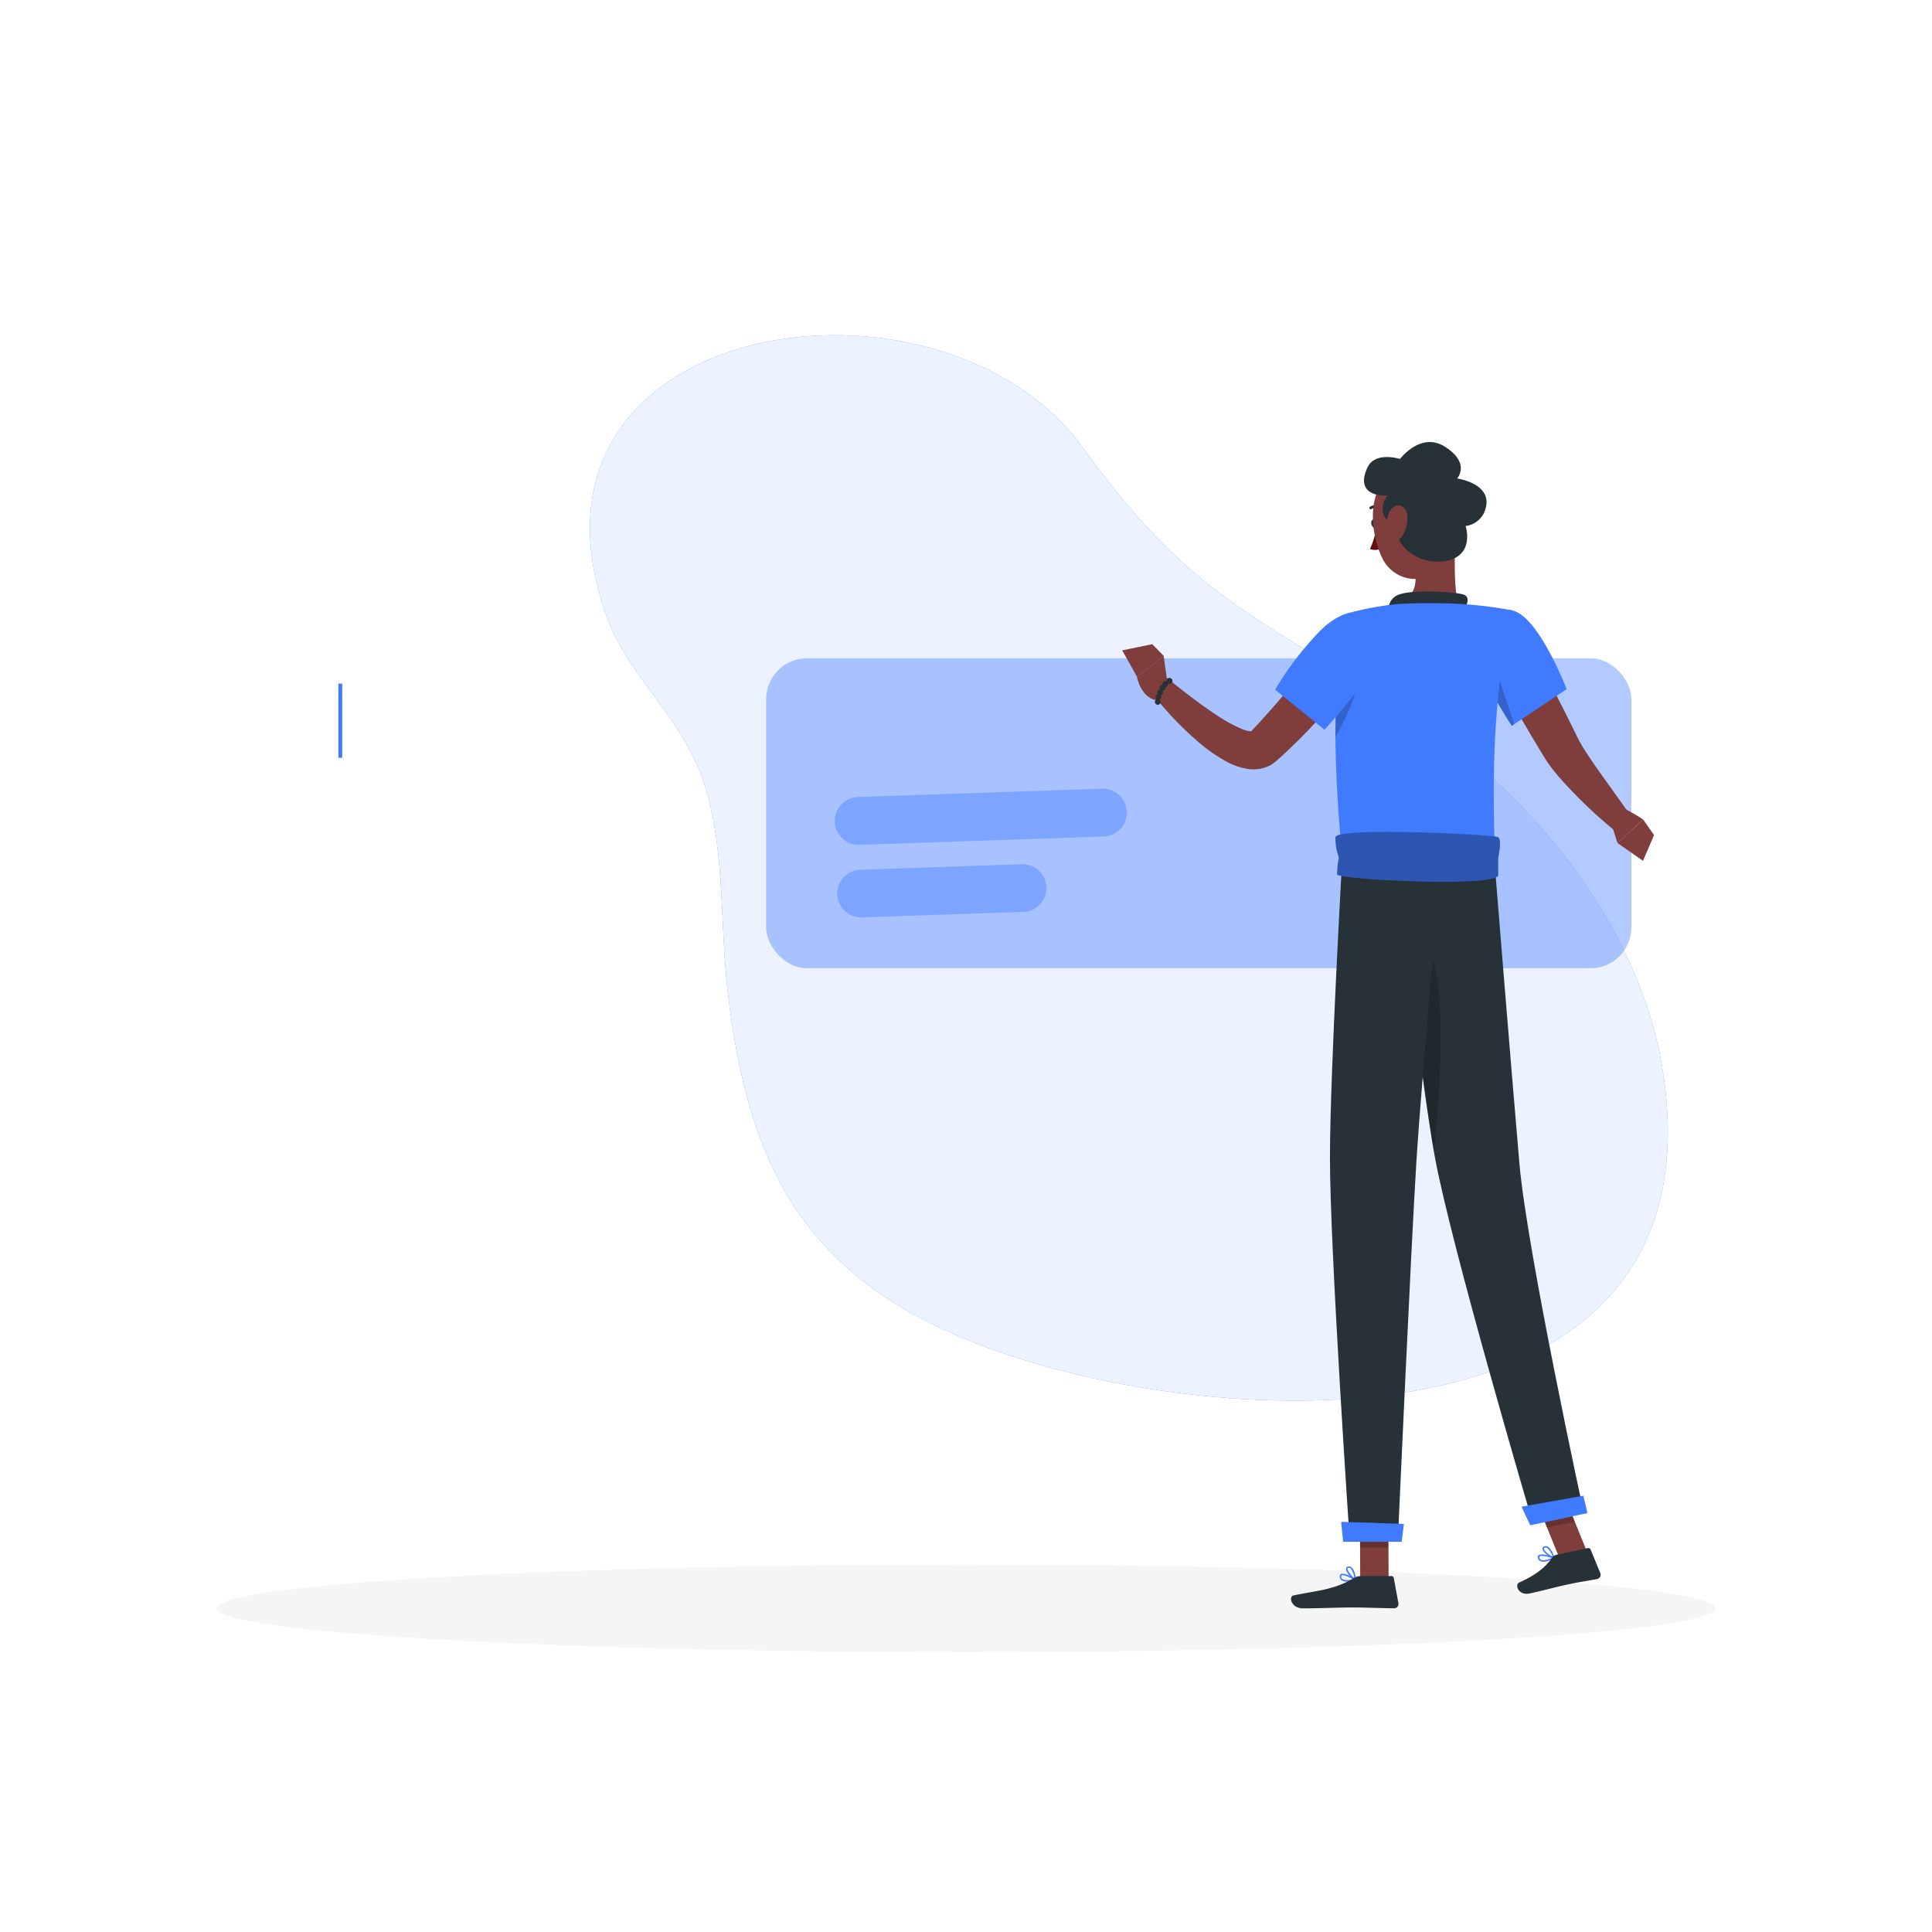 <svg class="animated" id="freepik_stories-website-setup" xmlns="http://www.w3.org/2000/svg" viewBox="0 0 500 500" version="1.1" xmlns:xlink="http://www.w3.org/1999/xlink" xmlns:svgjs="http://svgjs.com/svgjs"><style>svg#freepik_stories-website-setup:not(.animated) .animable {opacity: 0;}svg#freepik_stories-website-setup.animated #elzpm1xdkf1j {animation: 1s 1 forwards cubic-bezier(.36,-0.01,.5,1.38) slideDown;animation-delay: 0s;}svg#freepik_stories-website-setup.animated #elx3ftbmmm4dh {animation: 1s 1 forwards cubic-bezier(.36,-0.01,.5,1.38) slideDown;animation-delay: 0.067s;opacity: 0}svg#freepik_stories-website-setup.animated #elkx6qgg29kbo {animation: 1s 1 forwards cubic-bezier(.36,-0.01,.5,1.38) slideDown;animation-delay: 0.133s;opacity: 0}svg#freepik_stories-website-setup.animated #elu9m08wswk9 {animation: 1s 1 forwards cubic-bezier(.36,-0.01,.5,1.38) slideDown;animation-delay: 0.2s;opacity: 0}svg#freepik_stories-website-setup.animated #elkp15linjzb {animation: 1s 1 forwards cubic-bezier(.36,-0.01,.5,1.38) slideDown;animation-delay: 0.267s;opacity: 0}svg#freepik_stories-website-setup.animated #elwh4l9vax1wm {animation: 1s 1 forwards cubic-bezier(.36,-0.01,.5,1.38) slideDown;animation-delay: 0.333s;opacity: 0}svg#freepik_stories-website-setup.animated #elm3q2wxwn8v {animation: 1s 1 forwards cubic-bezier(.36,-0.01,.5,1.38) slideDown;animation-delay: 0.4s;opacity: 0}svg#freepik_stories-website-setup.animated #elqz2vlwcu9lb {animation: 1s 1 forwards cubic-bezier(.36,-0.01,.5,1.38) slideDown;animation-delay: 0.467s;opacity: 0}svg#freepik_stories-website-setup.animated #elko8eltqpj6l {animation: 1s 1 forwards cubic-bezier(.36,-0.01,.5,1.38) slideDown;animation-delay: 0.533s;opacity: 0}svg#freepik_stories-website-setup.animated #elr9iead1vvc {animation: 1s 1 forwards cubic-bezier(.36,-0.01,.5,1.38) slideDown;animation-delay: 0.6s;opacity: 0}svg#freepik_stories-website-setup.animated #el1r5566gl7z2 {animation: 1s 1 forwards cubic-bezier(.36,-0.01,.5,1.38) slideDown;animation-delay: 0.667s;opacity: 0}svg#freepik_stories-website-setup.animated #el48shwl5qccz {animation: 1s 1 forwards cubic-bezier(.36,-0.01,.5,1.38) slideDown;animation-delay: 0.733s;opacity: 0}svg#freepik_stories-website-setup.animated #elz1vahrukvxc {animation: 1s 1 forwards cubic-bezier(.36,-0.01,.5,1.38) slideDown;animation-delay: 0.8s;opacity: 0}svg#freepik_stories-website-setup.animated #elxtg4lgutvpf {animation: 1s 1 forwards cubic-bezier(.36,-0.01,.5,1.38) slideDown;animation-delay: 0.867s;opacity: 0}svg#freepik_stories-website-setup.animated #el0dvlal9wr0g4 {animation: 1s 1 forwards cubic-bezier(.36,-0.01,.5,1.38) slideDown;animation-delay: 0.933s;opacity: 0}svg#freepik_stories-website-setup.animated #freepik--Website--inject-100 {animation: 1s 1 forwards cubic-bezier(.36,-0.01,.5,1.38) slideDown,1.5s Infinite  linear floating;animation-delay: 0s,1s;}svg#freepik_stories-website-setup.animated #freepik--Character--inject-100 {animation: 1s 1 forwards cubic-bezier(.36,-0.01,.5,1.38) slideDown,1.5s Infinite  linear floating;animation-delay: 0s,1s;}            @keyframes slideDown {                0% {                    opacity: 0;                    transform: translateY(-30px);                }                100% {                    opacity: 1;                    transform: translateY(0);                }            }                    @keyframes floating {                0% {                    opacity: 1;                    transform: translateY(0px);                }                50% {                    transform: translateY(-10px);                }                100% {                    opacity: 1;                    transform: translateY(0px);                }            }        </style><g id="freepik--background-simple--inject-100" class="animable" style="transform-origin: 292.154px 224.618px;"><path d="M280.37,116c27.76,38.41,44.46,43.3,83.09,67.89C395,204,424.22,238.48,430.32,277.06c16.08,101.65-119.25,94.64-180,69.69-42.8-17.57-56.87-45.88-62-90.24-2-17.25-.68-35.41-5.61-52.27-5.3-18.11-20-28.66-25.71-44.71C129.15,81.7,243.37,64.82,280.37,116Z" style="fill: rgb(64, 123, 255); transform-origin: 292.154px 224.618px;" id="elnss4xazdxio" class="animable"></path><g id="elul32yiovmy"><path d="M280.37,116c27.76,38.41,44.46,43.3,83.09,67.89C395,204,424.22,238.48,430.32,277.06c16.08,101.65-119.25,94.64-180,69.69-42.8-17.57-56.87-45.88-62-90.24-2-17.25-.68-35.41-5.61-52.27-5.3-18.11-20-28.66-25.71-44.71C129.15,81.7,243.37,64.82,280.37,116Z" style="fill: rgb(255, 255, 255); opacity: 0.9; transform-origin: 292.154px 224.618px;" class="animable"></path></g></g><g id="freepik--Shadow--inject-100" class="animable" style="transform-origin: 250px 416.24px;"><ellipse id="freepik--path--inject-100" cx="250" cy="416.24" rx="193.89" ry="11.32" style="fill: rgb(245, 245, 245); transform-origin: 250px 416.24px;" class="animable"></ellipse></g><g id="freepik--Website--inject-100" class="animable animator-active" style="transform-origin: 229.72px 221.36px;"><rect x="87.57" y="176.92" width="1" height="19.2" style="fill: rgb(64, 123, 255); transform-origin: 88.07px 186.52px;" id="elzpm1xdkf1j" class="animable"></rect><rect x="87.57" y="203.37" width="1" height="8.82" style="fill: rgb(64, 123, 255); transform-origin: 88.07px 207.78px;" id="elx3ftbmmm4dh" class="animable"></rect><rect x="90.72" y="129.31" width="281.15" height="184.1" rx="10.58" style="fill: rgb(64, 123, 255); transform-origin: 231.295px 221.36px;" id="elkx6qgg29kbo" class="animable"></rect><g id="elu9m08wswk9"><rect x="142.77" y="84.31" width="177.05" height="274.1" rx="7.05" style="fill: rgb(255, 255, 255); transform-origin: 231.295px 221.36px; transform: rotate(-90deg);" class="animable"></rect></g><g id="elkp15linjzb"><path d="M199.56,281.42v28.47H263V281.42a10,10,0,0,0-10-10H209.53A10,10,0,0,0,199.56,281.42Z" style="fill: rgb(64, 123, 255); opacity: 0.6; transform-origin: 231.28px 290.655px;" class="animable"></path></g><g id="elwh4l9vax1wm"><path d="M279.78,281.42v28.47h63.47V281.42a10,10,0,0,0-10-10H289.75A10,10,0,0,0,279.78,281.42Z" style="fill: rgb(64, 123, 255); opacity: 0.6; transform-origin: 311.515px 290.655px;" class="animable"></path></g><g id="elm3q2wxwn8v"><path d="M119.33,281.42v28.47h63.48V281.42a10,10,0,0,0-10-10H129.31A10,10,0,0,0,119.33,281.42Z" style="fill: rgb(64, 123, 255); opacity: 0.6; transform-origin: 151.07px 290.655px;" class="animable"></path></g><path d="M322.29,150.67H340.7a2.55,2.55,0,0,0,2.55-2.55h0a2.55,2.55,0,0,0-2.55-2.55H322.29a2.56,2.56,0,0,0-2.55,2.55h0A2.56,2.56,0,0,0,322.29,150.67Z" style="fill: rgb(64, 123, 255); transform-origin: 331.495px 148.12px;" id="elqz2vlwcu9lb" class="animable"></path><circle cx="259.61" cy="148.12" r="4.02" style="fill: rgb(64, 123, 255); transform-origin: 259.61px 148.12px;" id="elko8eltqpj6l" class="animable"></circle><path d="M251.13,148.12a4,4,0,1,1-4-4A4,4,0,0,1,251.13,148.12Z" style="fill: rgb(64, 123, 255); transform-origin: 247.13px 148.12px;" id="elr9iead1vvc" class="animable"></path><rect x="119.33" y="144.01" width="8.23" height="8.23" rx="1.6" style="fill: rgb(64, 123, 255); transform-origin: 123.445px 148.125px;" id="el1r5566gl7z2" class="animable"></rect><g id="el48shwl5qccz"><path d="M152.44,149.39h-9.6a1.27,1.27,0,0,1-1.27-1.27h0a1.27,1.27,0,0,1,1.27-1.27h9.6a1.27,1.27,0,0,1,1.27,1.27h0A1.27,1.27,0,0,1,152.44,149.39Z" style="fill: rgb(38, 50, 56); opacity: 0.2; transform-origin: 147.64px 148.12px;" class="animable"></path></g><g id="elz1vahrukvxc"><path d="M171.18,149.39h-9.6a1.27,1.27,0,0,1-1.27-1.27h0a1.27,1.27,0,0,1,1.27-1.27h9.6a1.28,1.28,0,0,1,1.28,1.27h0A1.28,1.28,0,0,1,171.18,149.39Z" style="fill: rgb(38, 50, 56); opacity: 0.2; transform-origin: 166.385px 148.12px;" class="animable"></path></g><g id="elxtg4lgutvpf"><path d="M189.93,149.39h-9.6a1.28,1.28,0,0,1-1.28-1.27h0a1.28,1.28,0,0,1,1.28-1.27h9.6a1.27,1.27,0,0,1,1.27,1.27h0A1.27,1.27,0,0,1,189.93,149.39Z" style="fill: rgb(38, 50, 56); opacity: 0.2; transform-origin: 185.125px 148.12px;" class="animable"></path></g><g id="el0dvlal9wr0g4"><path d="M208.67,149.39h-9.6a1.28,1.28,0,0,1-1.28-1.27h0a1.28,1.28,0,0,1,1.28-1.27h9.6a1.27,1.27,0,0,1,1.27,1.27h0A1.27,1.27,0,0,1,208.67,149.39Z" style="fill: rgb(38, 50, 56); opacity: 0.2; transform-origin: 203.865px 148.12px;" class="animable"></path></g></g><g id="freepik--Character--inject-100" class="animable" style="transform-origin: 312.594px 265.322px;"><g id="ele4urbocwf6n"><rect x="198.28" y="170.36" width="223.92" height="80.22" rx="10.58" style="fill: rgb(64, 123, 255); opacity: 0.4; transform-origin: 310.24px 210.47px; transform: rotate(-1.718deg);" class="animable"></rect></g><g id="elefhqcvcq63"><path d="M285.61,216.49l-63.19,2.16a6.19,6.19,0,0,1-6.38-6h0a6.19,6.19,0,0,1,6-6.38l63.19-2.16a6.19,6.19,0,0,1,6.38,6h0A6.17,6.17,0,0,1,285.61,216.49Z" style="fill: rgb(64, 123, 255); opacity: 0.4; transform-origin: 253.825px 211.38px;" class="animable"></path></g><g id="el7puy733pssh"><path d="M264.82,236l-41.76,1.42a6.19,6.19,0,0,1-6.38-5.95h0a6.19,6.19,0,0,1,6-6.38l41.75-1.43a6.19,6.19,0,0,1,6.38,6h0A6.19,6.19,0,0,1,264.82,236Z" style="fill: rgb(64, 123, 255); opacity: 0.4; transform-origin: 243.744px 230.54px;" class="animable"></path></g><path d="M416.8,212.56l1.81,5.61,6.64-6.08a43,43,0,0,0-4.28-2.51,2.28,2.28,0,0,0-3.08.94Z" style="fill: rgb(127, 62, 59); transform-origin: 421.025px 213.742px;" id="elle5t4fr599g" class="animable"></path><polygon points="425.2 222.79 428.06 216.11 425.25 212.09 418.61 218.17 425.2 222.79" style="fill: rgb(127, 62, 59); transform-origin: 423.335px 217.44px;" id="ely90qtb9e2g" class="animable"></polygon><path d="M353.39,171.34c-3.41,4.59-6.94,8.9-10.71,13.15a142.08,142.08,0,0,1-12.1,12.21l-.24.21-.48.39a10.27,10.27,0,0,1-1,.69,9.22,9.22,0,0,1-2.24.86,9.84,9.84,0,0,1-3.9.12,17.56,17.56,0,0,1-5.33-1.88,43,43,0,0,1-7.54-5.31A88.59,88.59,0,0,1,298,179.23l4-3.79c4.16,3.39,8.52,6.77,12.88,9.64a39.29,39.29,0,0,0,6.48,3.56,7.8,7.8,0,0,0,2.55.66c.25,0,.37-.05.22-.05a.79.79,0,0,0-.31.09.77.77,0,0,0-.18.1l-.08.05.13-.14c1.83-1.86,3.6-3.86,5.38-5.86s3.5-4.1,5.23-6.18c3.44-4.18,6.89-8.48,10.2-12.68Z" style="fill: rgb(127, 62, 59); transform-origin: 325.695px 181.87px;" id="elmdqlk8vm55" class="animable"></path><polygon points="298.21 166.72 290.42 168.31 294.25 175.13 301.18 169.76 298.21 166.72" style="fill: rgb(127, 62, 59); transform-origin: 295.8px 170.925px;" id="elrg297sgfhkr" class="animable"></polygon><path d="M302.16,176.86l-1-7.1-6.93,5.37s1.07,6.18,6,6.18Z" style="fill: rgb(127, 62, 59); transform-origin: 298.195px 175.535px;" id="el7r0vxwq7q4q" class="animable"></path><path d="M302.68,175.44a.76.76,0,0,0-.75.75,1,1,0,0,0,0,.17.73.73,0,0,0-.33-.08.75.75,0,0,0-.75.75.8.8,0,0,0,.05.21h-.05a.76.76,0,0,0-.75.75.74.74,0,0,0,.16.44h0a.75.75,0,0,0-.75.75.79.79,0,0,0,.16.45.74.74,0,0,0-.6.72.76.76,0,0,0,.31.59.74.74,0,0,0-.5.7.75.75,0,0,0,1.5,0,.72.72,0,0,0-.3-.59.75.75,0,0,0,.49-.7.79.79,0,0,0-.16-.45.74.74,0,0,0,.6-.72.76.76,0,0,0-.16-.44h0a.74.74,0,0,0,.75-.75.78.78,0,0,0,0-.21h0a.75.75,0,0,0,.75-.75,1,1,0,0,0,0-.17.72.72,0,0,0,.32.08.75.75,0,0,0,0-1.5Z" style="fill: rgb(38, 50, 56); transform-origin: 301.15px 178.915px;" id="elng3o41hyhgo" class="animable"></path><path d="M394.1,163.73c2.33,4.12,4.57,8.28,6.76,12.48s4.33,8.41,6.42,12.66l.78,1.59.66,1.3.77,1.35.87,1.39c1.21,1.85,2.5,3.75,3.84,5.63l8.15,11.42-4,3.8a123.29,123.29,0,0,1-10.7-9.75c-1.69-1.74-3.36-3.53-5-5.48l-1.19-1.49L400.32,197c-.37-.58-.8-1.24-1.12-1.77l-.91-1.52c-2.44-4-4.81-8.13-7.15-12.23s-4.61-8.24-6.8-12.42Z" style="fill: rgb(127, 62, 59); transform-origin: 403.345px 189.54px;" id="el9fyphzl54aa" class="animable"></path><path d="M356.27,135.32c.13.58-.08,1.12-.45,1.22s-.78-.3-.91-.88.09-1.13.46-1.22S356.15,134.74,356.27,135.32Z" style="fill: rgb(38, 50, 56); transform-origin: 355.59px 135.491px;" id="elyjlptmgd6hc" class="animable"></path><path d="M356.24,136.43a21.94,21.94,0,0,1-1.69,5.65,3.35,3.35,0,0,0,2.86-.17Z" style="fill: rgb(99, 15, 15); transform-origin: 355.98px 139.376px;" id="el7hzoygjgnb7" class="animable"></path><path d="M354.74,131.79a.37.37,0,0,1-.29-.14.35.35,0,0,1,.09-.49,3.41,3.41,0,0,1,3.15-.24.36.36,0,0,1,.19.46.35.35,0,0,1-.46.19,2.71,2.71,0,0,0-2.48.16A.36.36,0,0,1,354.74,131.79Z" style="fill: rgb(38, 50, 56); transform-origin: 356.146px 131.217px;" id="elecja5y5ch9n" class="animable"></path><path d="M376.22,137.16c.65,6.76-.31,13.3,1.21,19.17,0,0-1.68,5.45-11.67,5.45-11,0-5-5.45-5-5.45,6-1.43,6.07-5.87,5.19-10.05Z" style="fill: rgb(127, 62, 59); transform-origin: 368.278px 149.47px;" id="el4eqe30xszcu" class="animable"></path><path d="M378.79,158.2c.86-1.72,1.8-3.7,0-4.32-1.94-.68-12.71-1.37-16.48-.09a4,4,0,0,0-2.86,4.78Z" style="fill: rgb(38, 50, 56); transform-origin: 369.58px 155.821px;" id="eluwefcs3pp5" class="animable"></path><path d="M400.2,404.07a9.12,9.12,0,0,0,2-.72.19.19,0,0,0,.11-.18.23.23,0,0,0-.13-.17c-.32-.11-3.19-1.13-4-.5a.62.62,0,0,0-.21.59,1.15,1.15,0,0,0,.6.9A2.35,2.35,0,0,0,400.2,404.07Zm1.4-.86c-1.27.55-2.31.72-2.81.45a.77.77,0,0,1-.4-.62c0-.15,0-.21.07-.24C398.86,402.47,400.45,402.83,401.6,403.21Z" style="fill: rgb(64, 123, 255); transform-origin: 400.135px 403.237px;" id="eli1jcwg7omol" class="animable"></path><path d="M402.16,403.37l.09-.05a.19.19,0,0,0,.05-.19c0-.1-.7-2.32-1.77-2.87a1,1,0,0,0-.84-.07h0a.62.62,0,0,0-.49.61c0,.91,2,2.3,2.86,2.56Zm-2.27-2.85a.66.66,0,0,1,.47.08,4.59,4.59,0,0,1,1.45,2.26c-.94-.44-2.22-1.53-2.23-2.07,0-.05,0-.16.23-.24h0Z" style="fill: rgb(64, 123, 255); transform-origin: 400.754px 401.749px;" id="el4dlu152hkly" class="animable"></path><path d="M348.67,409.31a9.17,9.17,0,0,0,2.1-.29.18.18,0,0,0,.14-.15.18.18,0,0,0-.08-.19c-.29-.19-2.88-1.78-3.77-1.32a.6.6,0,0,0-.33.54,1.16,1.16,0,0,0,.4,1A2.38,2.38,0,0,0,348.67,409.31Zm1.55-.56c-1.36.28-2.41.23-2.85-.14a.78.78,0,0,1-.26-.69c0-.15.07-.2.12-.22C347.69,407.46,349.17,408.15,350.22,408.75Z" style="fill: rgb(64, 123, 255); transform-origin: 348.819px 408.297px;" id="elx2yqk37bbyc" class="animable"></path><path d="M350.73,409a.19.19,0,0,0,.1,0,.21.21,0,0,0,.09-.18c0-.1-.2-2.41-1.14-3.17a1.05,1.05,0,0,0-.81-.25h0a.62.62,0,0,0-.6.5c-.17.9,1.44,2.65,2.27,3.1A.14.14,0,0,0,350.73,409Zm-1.62-3.26a.67.67,0,0,1,.43.17,4.54,4.54,0,0,1,.95,2.52c-.82-.63-1.85-2-1.75-2.49,0-.05,0-.16.28-.19h.09Z" style="fill: rgb(64, 123, 255); transform-origin: 349.639px 407.2px;" id="elutdo1r39t3q" class="animable"></path><polygon points="359.37 408.74 352.02 408.74 351.95 391.73 359.29 391.73 359.37 408.74" style="fill: rgb(127, 62, 59); transform-origin: 355.66px 400.235px;" id="elvry2wiei0l" class="animable"></polygon><polygon points="410.71 401.56 403.52 403.09 397.01 387.08 404.2 385.55 410.71 401.56" style="fill: rgb(127, 62, 59); transform-origin: 403.86px 394.32px;" id="elml1wds73yin" class="animable"></polygon><path d="M402.87,402.36l8.07-1.72a.63.63,0,0,1,.7.36l2.53,6.14a1.13,1.13,0,0,1-.83,1.51c-2.83.55-4.22.68-7.77,1.44-2.19.46-6.65,1.65-9.66,2.29s-3.93-2.28-2.75-2.82c5.33-2.4,7.12-4.52,8.62-6.51A1.83,1.83,0,0,1,402.87,402.36Z" style="fill: rgb(38, 50, 56); transform-origin: 403.453px 406.549px;" id="els62gll5uvb" class="animable"></path><path d="M352.1,407.89h8a.6.6,0,0,1,.61.5l1.2,6.53a1.11,1.11,0,0,1-1.11,1.3c-2.89,0-7.06-.21-10.7-.21-4.26,0-7.94.23-12.93.23-3,0-3.73-3.05-2.46-3.33,5.8-1.25,10.5-1.39,15.58-4.45A3.54,3.54,0,0,1,352.1,407.89Z" style="fill: rgb(38, 50, 56); transform-origin: 348.02px 412.065px;" id="el6gei5wkda9d" class="animable"></path><path d="M391.44,158c6.83,1.58,14,20.35,14,20.35l-14.19,9.48a110.51,110.51,0,0,1-8.54-15.53C379,163.7,384.47,156.38,391.44,158Z" style="fill: rgb(64, 123, 255); transform-origin: 393.476px 172.802px;" id="eln06z8z6l33k" class="animable"></path><g id="el65j7cn4uee"><path d="M386.05,170l5.87,17.41-.67.45s-2.68-4-5.53-9.33Z" style="opacity: 0.2; transform-origin: 388.82px 178.93px;" class="animable"></path></g><path d="M345.61,190.81c.06,8.2.55,18.4,1.77,31.06h39.3c.51-6-2.15-35.46,4.76-63.88a101.07,101.07,0,0,0-13.09-1.66,145.28,145.28,0,0,0-16.7,0,74.84,74.84,0,0,0-11.37,2s-3.37,3.64-4.38,20.71C345.7,182.45,345.59,186.33,345.61,190.81Z" style="fill: rgb(64, 123, 255); transform-origin: 368.524px 188.98px;" id="el3rxqm8kn0m" class="animable"></path><g id="eldpwe0d6r9wr"><path d="M345.61,190.81c2.38-4.34,6.7-13.05,6.09-18l-5.8,6.28C345.7,182.45,345.59,186.33,345.61,190.81Z" style="opacity: 0.2; transform-origin: 348.683px 181.81px;" class="animable"></path></g><path d="M358,165c.62,7-15.25,23.84-15.25,23.84L330,178.49A82,82,0,0,1,341.9,163C349.34,155.8,357.28,157.17,358,165Z" style="fill: rgb(64, 123, 255); transform-origin: 344.009px 173.567px;" id="elgrnk6sdvr58" class="animable"></path><g id="elu2vg0p9xx9j"><g style="opacity: 0.2; transform-origin: 379.755px 393.03px;" class="animable"><polygon points="351.95 391.73 351.98 400.5 359.33 400.5 359.3 391.73 351.95 391.73" id="el0nduwufcdq5" class="animable" style="transform-origin: 355.64px 396.115px;"></polygon><polygon points="404.2 385.56 397.01 387.09 400.37 395.34 407.56 393.81 404.2 385.56" id="elid0pwatgkoh" class="animable" style="transform-origin: 402.285px 390.45px;"></polygon></g></g><path d="M375.18,129.25c1.07,7.23,2.06,11.4-.72,15.95a9.49,9.49,0,0,1-16.79-.89c-2.87-6-4.15-16.84,2.16-21.42A9.58,9.58,0,0,1,375.18,129.25Z" style="fill: rgb(127, 62, 59); transform-origin: 365.783px 135.373px;" id="elp4kr33q83u9" class="animable"></path><path d="M362,135.35c-3.63.61-5.67-3.56-2.88-7.13-5.29.24-7.54-2.47-5.18-7.31,2-4.17,8.39-2.13,8.39-2.13s5.32-7.15,11.61-3.17c6.75,4.27,3.17,8.22,3.17,8.22s9.69,1.34,7.19,8.3a6.09,6.09,0,0,1-5,4s2.48,7.46-4.87,9S359.66,140.53,362,135.35Z" style="fill: rgb(38, 50, 56); transform-origin: 368.859px 129.888px;" id="elh9ejs5vh259" class="animable"></path><path d="M364.23,133.49a8.63,8.63,0,0,1-1.31,5.22c-1.31,2-3.11,1.25-3.69-.84-.53-1.88-.49-5.21,1.28-6.53S364,131.29,364.23,133.49Z" style="fill: rgb(127, 62, 59); transform-origin: 361.592px 135.342px;" id="el6tefpbz9bzi" class="animable"></path><path d="M361.32,221.87S367.49,278,371.26,299c4.12,23,25.47,95.33,25.47,95.33l13.16-2.8s-14.69-67.63-16.67-90.44c-2.15-24.75-6.54-79.26-6.54-79.26Z" style="fill: rgb(38, 50, 56); transform-origin: 385.605px 308.08px;" id="el7gkj2rbk7qp" class="animable"></path><path d="M393.79,389.93c-.06,0,2.24,4.81,2.24,4.81l14.8-3.15-1.06-4.49Z" style="fill: rgb(64, 123, 255); transform-origin: 402.309px 390.92px;" id="elnm4yeb02dqd" class="animable"></path><g id="elc3vm37tbylc"><path d="M365.82,241.87c9.57,1.89,7.16,37.84,5.29,56.33-2.28-13.07-5.38-38.22-7.47-56.07A3.34,3.34,0,0,1,365.82,241.87Z" style="opacity: 0.2; transform-origin: 368.233px 269.996px;" class="animable"></path></g><path d="M347.39,221.87s-3.14,54.93-3.2,77.33c-.07,23.3,5.12,99.6,5.12,99.6h12.45s3.35-74.94,4.78-97.82c1.57-25,6.68-79.11,6.68-79.11Z" style="fill: rgb(38, 50, 56); transform-origin: 358.705px 310.335px;" id="elbgyeydf7pv7" class="animable"></path><path d="M345.61,216.67a14,14,0,0,0,.89,5.2,24.52,24.52,0,0,0-.45,4.55c4,1.41,41.78,3.16,41.7,0s0-4.55,0-4.55,1-4.45,0-5.2S345.89,214,345.61,216.67Z" style="fill: rgb(64, 123, 255); transform-origin: 366.901px 221.746px;" id="elian121hpzhs" class="animable"></path><g id="el4tjf212brmb"><path d="M345.61,216.67a14,14,0,0,0,.89,5.2,24.52,24.52,0,0,0-.45,4.55c4,1.41,41.78,3.16,41.7,0s0-4.55,0-4.55,1-4.45,0-5.2S345.89,214,345.61,216.67Z" style="opacity: 0.3; transform-origin: 366.901px 221.746px;" class="animable"></path></g><path d="M347.11,393.84c-.06,0,.5,5.17.5,5.17h15.14l.59-4.61Z" style="fill: rgb(64, 123, 255); transform-origin: 355.223px 396.425px;" id="elfhus6za5k4a" class="animable"></path></g><defs>     <filter id="active" height="200%">         <feMorphology in="SourceAlpha" result="DILATED" operator="dilate" radius="2"></feMorphology>                <feFlood flood-color="#32DFEC" flood-opacity="1" result="PINK"></feFlood>        <feComposite in="PINK" in2="DILATED" operator="in" result="OUTLINE"></feComposite>        <feMerge>            <feMergeNode in="OUTLINE"></feMergeNode>            <feMergeNode in="SourceGraphic"></feMergeNode>        </feMerge>    </filter>    <filter id="hover" height="200%">        <feMorphology in="SourceAlpha" result="DILATED" operator="dilate" radius="2"></feMorphology>                <feFlood flood-color="#ff0000" flood-opacity="0.5" result="PINK"></feFlood>        <feComposite in="PINK" in2="DILATED" operator="in" result="OUTLINE"></feComposite>        <feMerge>            <feMergeNode in="OUTLINE"></feMergeNode>            <feMergeNode in="SourceGraphic"></feMergeNode>        </feMerge>            <feColorMatrix type="matrix" values="0   0   0   0   0                0   1   0   0   0                0   0   0   0   0                0   0   0   1   0 "></feColorMatrix>    </filter></defs></svg>